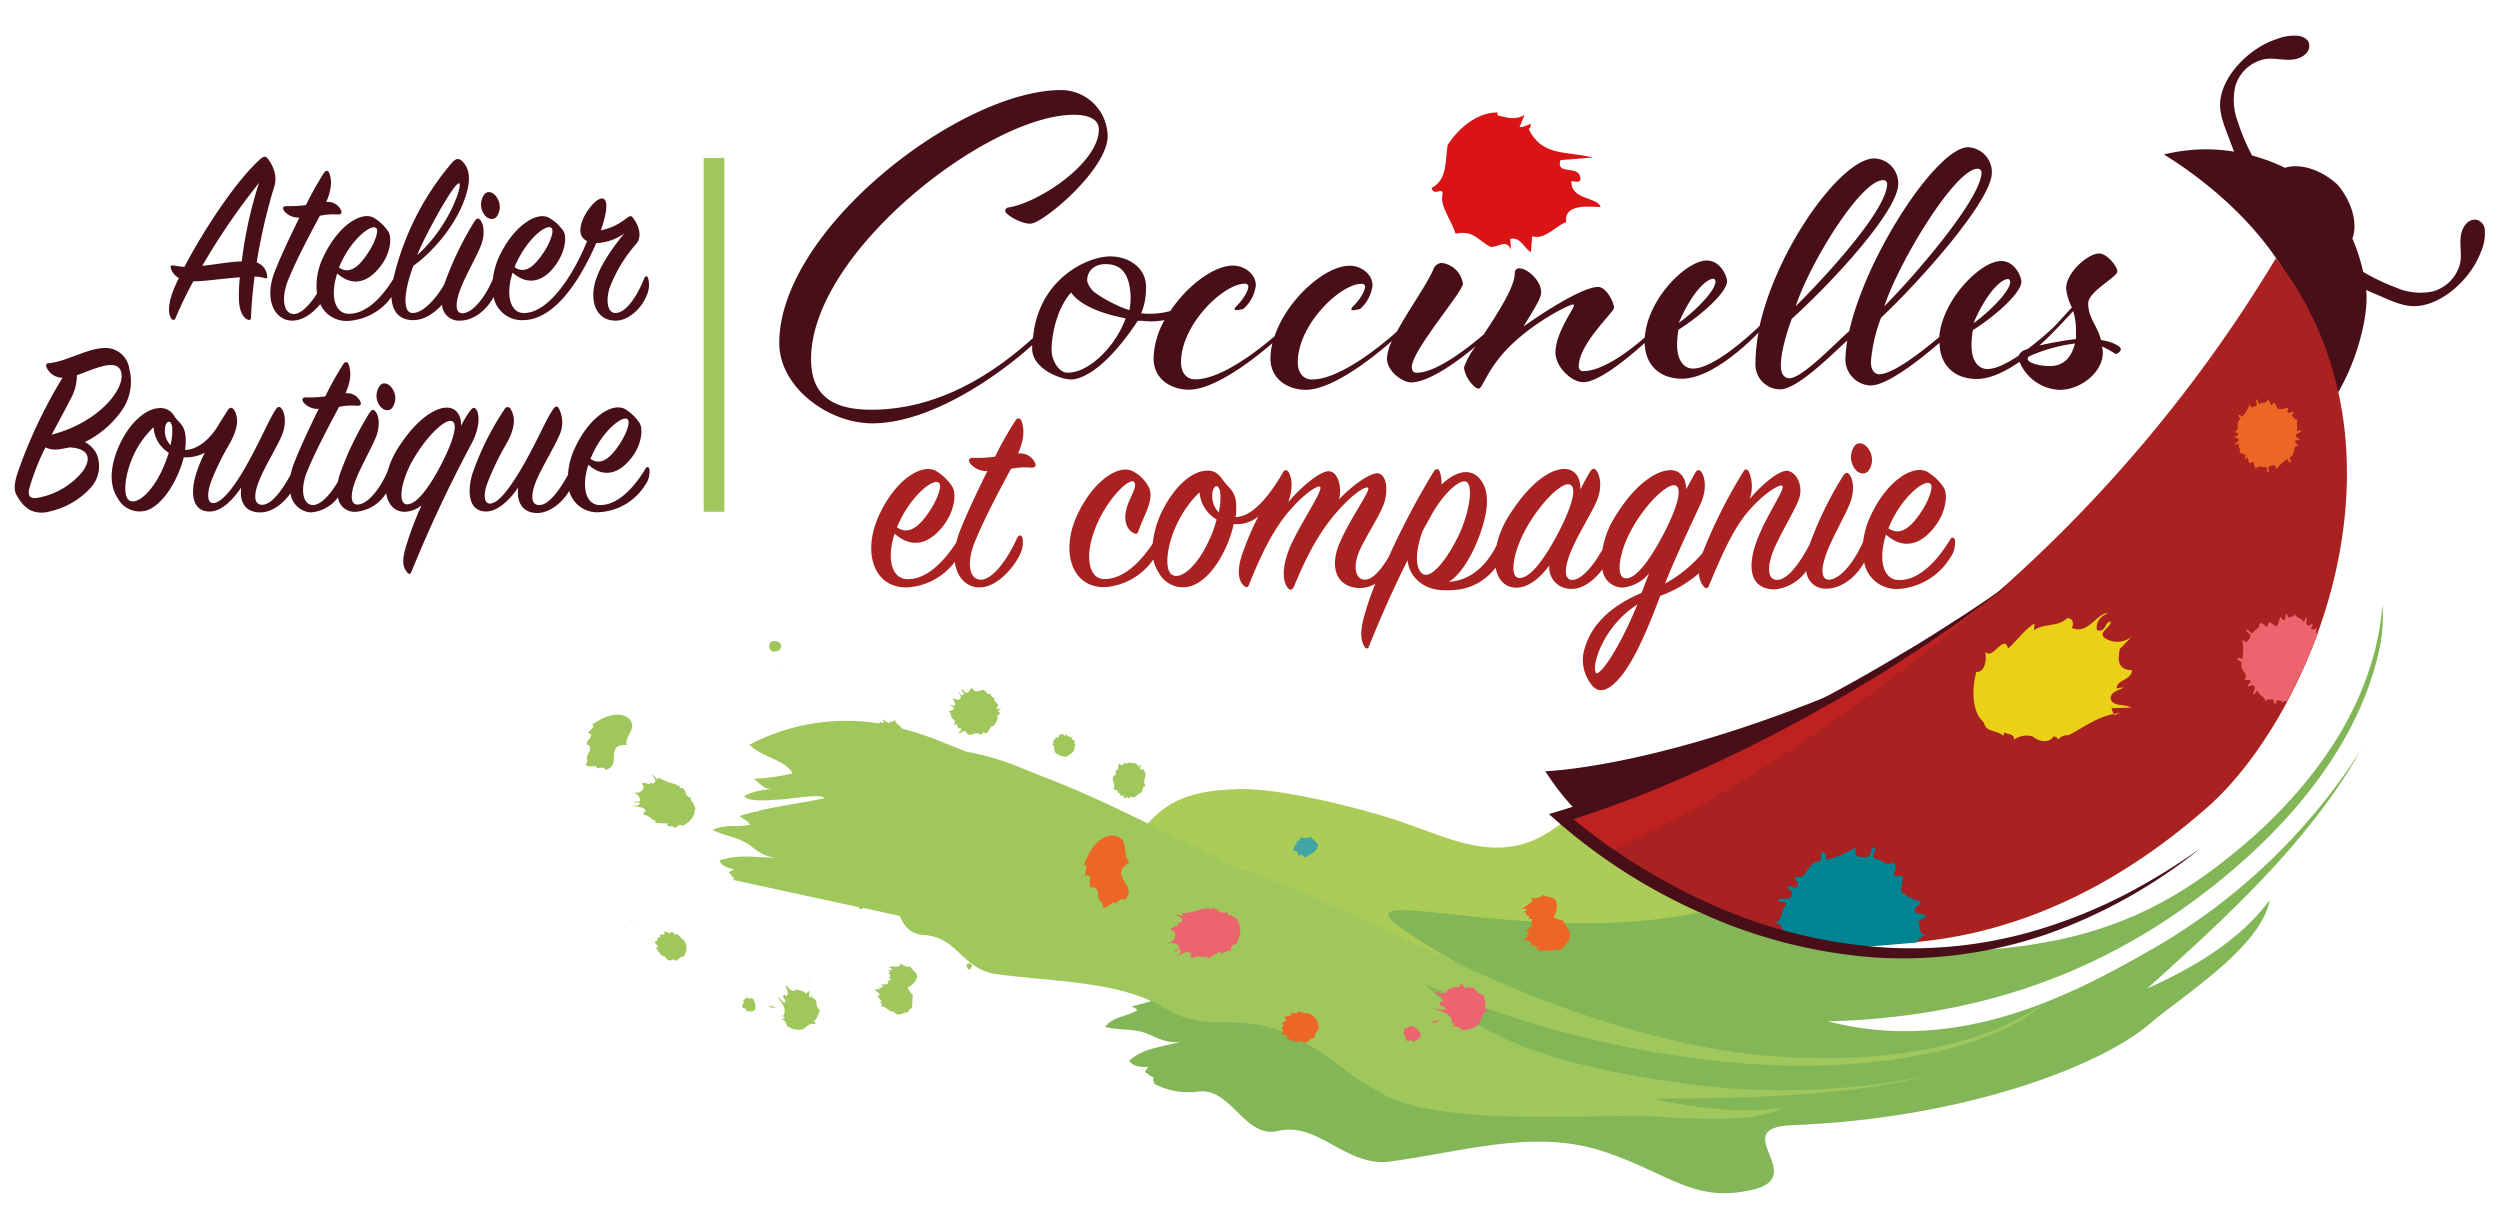 <svg xmlns="http://www.w3.org/2000/svg" width="138.31mm" height="67.49mm" viewBox="0 0 392.07 191.31"><defs><style>.cls-1{isolation:isolate;}.cls-2{fill:#82b657;}.cls-3{fill:#abcc57;}.cls-4{fill:#9fc75c;}.cls-5{fill:#ec646e;}.cls-6{fill:#ec6726;}.cls-7{fill:#3fa5a5;}.cls-13,.cls-8{fill:#490f19;}.cls-9{fill:#be2220;}.cls-10{fill:#a92120;}.cls-11{fill:#008492;}.cls-12{fill:#ead016;}.cls-13{mix-blend-mode:darken;}.cls-14{fill:#da1315;}</style></defs><g class="cls-1"><g id="Calque_3" data-name="Calque 3"><path class="cls-2" d="M178.37,158.39c-1.56,1.08-3.76.94-5.06,2.66,2.2.58,4.47.18,6.6,1.06,1.73.72,3.22,1.6,5.24,1.23-2.55.86-5.62.85-8.06,3,.72,1,1.86,1,3,1a2.92,2.92,0,0,0-.54.82c.46.12.89.74,1.39.79-.06.2-.11.4-.16.6l.08-.21.18.64a11.53,11.53,0,0,0,7,1.19c5.08-.52,7.13,7.34,12.34,6.21,3.22-.79,5.86.64,8.58,2.14s5.51,3,8.68,2.68c11.75-1.53,23-5.25,33.9-1.6,10.33,3.44,14.07,8.1,23.24,6s-4.23-9.73,6.38-10.15c27.6-1.09,48.76-9.6,56-15.92,5.27-4.48,17.45-12,18.8-19.4-4.78,6.49-12.19,10.73-19.23,13.9,12.54-11.24,25.54-23.18,33.57-37.48a94.68,94.68,0,0,1-32.51,31.14c-12.95,7.44-30.74,16.75-51.13,11.48,22.48-.56,40.46-7,55.34-17.44S369.29,118.39,373,102.5a25.1,25.1,0,0,0,.64-7.71c-1.3,16.83-12.71,31.36-27,41.86s-29.54,13.95-57.69,12.19c-16.38-1-40.79-14-40.79-14-18.1-1.1-52.18,18.42-70.7,23A3,3,0,0,1,178.37,158.39Z"/><path class="cls-3" d="M228.53,151c-35-20.22,23.7,5.62,53.87-14.28-7.2,4.74-13.1-9.21-17-13-19-6.74-17.51,13.32-36.16,8.42-4.16-1.14-7.4-2.72-12.62-4.26-7.65-2.26-17.17-4.31-22.56-4.13-11.31.36-14.68,3.92-20.73,16.9,5.76,4,12.71,3.74,18.11,8.53-2.43,1.76-5.3,3.75-8.13,4.31,2.48,1.09,5.1,3.56,7.6,2.86Z"/><path class="cls-4" d="M315.65,160.73a20.11,20.11,0,0,0,4.8-3.28c-10.43,7.2-26.14,9.25-41.47,8.26s-32.61-6.53-47.08-13.13c-13.48-6-25.34-12.45-38.36-16.64-3.17-1.73-6.42-3.28-9.6-4.86-6.54-3.24-12.95-6.42-19.9-9.1l-5.3-2.12A41.93,41.93,0,0,0,152.2,118l-.58-.09-5.26-2.1c-1.52-.55-3.15-1.08-4.84-1.54-.35-.43-.82-.63-1.12-1.15v-.24l-.59.39c-.28-.36-.15.18-.48.1l-.9-.54c-.05.18.14.25.22.35-.2.42-.48.06-.71-.05a.4.4,0,0,1,0,.34,32.57,32.57,0,0,0-20.38,3.31c1.66,1.88,5.6,2.36,6.75,4.5a31,31,0,0,1-6.14.85c1,.59,1.46,1.68,3.11,1.63a10.78,10.78,0,0,0-4.59,1.07c.72,1.08,4.31.59,6,.52,1,0,6.4-1,6.54-.16-3.2.71-6.64,1.12-10.13,1.92l-.09,0a.16.16,0,0,1,0,.07l-.45.11c-.08,0-.14,0-.12,0l0,0c-.82.2-1.64.41-2.46.67.53.49,1.34.74,1.67,1.37-1.93.45-3.91-.15-5.89.82,1.77.92,4.06,1.14,5.64,2.27,1.28.92,2.26,1.9,4.3,2.08-2.75.06-5.59-.64-8.85.42.22.89,1.28,1.15,2.28,1.42a4.14,4.14,0,0,0-.87.48c.37.19.49.75.93.89l-.43.42.18-.14,19.79,4.29a.26.26,0,0,0,0,.26l.56,0a.48.48,0,0,0,0-.17l5.78,1.26c.73,1.42,1.48,2.82,3.71,3,2.76.13,4.24,1.48,5.76,2.9s3.07,2.86,5.63,3.23c9.54,1.26,19.55,1.12,26.47,5.34,6.61,4,10.94.79,18.11,3.57s9,6.14,16.44,10.07c8.59,4.64,30.81,3.23,39.12,3.26,6,.08,18.21,1.58,23.32-1.28-6.81,1-14.06,0-20.47-1.42,14.59-.08,29.87-.29,43.25-3.6a115,115,0,0,1-38.95,1.12c-12.69-1.85-29.61-4.78-39.94-15.48a159.4,159.4,0,0,0,48.91,12.36C288,167.94,304.19,166.53,315.65,160.73Z"/><path class="cls-4" d="M114.75,138.11l-.6.48A3.32,3.32,0,0,0,114.75,138.11Z"/><path class="cls-4" d="M108.55,125.89c0-.25-.39-.5-.1-.74a1.24,1.24,0,0,1-.92-.71c0-.48-.43-1-.82-.84-.15-.11-.1-.25-.1-.34A.69.69,0,0,1,106,123a10.12,10.12,0,0,1-2.74-1.08l-.17.33-.83-.83c.09.44.73.83.45,1.26s-.69,0-1-.11l.34.25c-.33.39-.93-.3-1.41.08.6.68.11,1.07-.42,1.4H99.06a1.3,1.3,0,0,1,1.28.94c.24.77-.68.28-.92.57.25.24.72-.29.93.25a.85.85,0,0,1-1.06.23h-.11c.54.44,1.79,0,2.1.94-.24,0-.48.38-.24.58.82.06,1.12.79,1.89.94l-.33.24a11.54,11.54,0,0,0,2.16.14c-.52.81,1.19.14,1.06.86.38-.53,1-.8,1.24-.45.81-.45,1.87-1.3,1.87-2.36.34-.58-.14-.68-.24-1.42Z"/><path class="cls-4" d="M103,121.66a3.92,3.92,0,0,0,.32.25l0,0Z"/><path class="cls-4" d="M137.7,157.1l.09.1h.1C137.8,157.18,137.72,157.15,137.7,157.1Z"/><path class="cls-4" d="M142.79,151.53c-.48.24-1-.08-1.42-.35l-.23-.22c.39.9-.94.5-1.46.66l-.32,0c.17.2.54.18.53.52l-.79-.06c.14.06.33.07.46.28l-.24.32c.18,0,.22.16.31.27s-.15.22-.25.32l.36.26c-.29.28-.62.3-.49.79l-1.12.11.32.27a.49.49,0,0,1-.57.19l-.09-.09.22.35-.79,0c.08.39,1.13.62.51,1.1l-.23,0c.32.13.5.48.75.74-.11.11-.2.22-.36.22.22.06.52.11.34.51l-.14.09c1-.07,1.15.91,2.08.84.69,1,1.66,0,2.3.07,0-.38.39-.5.58-.77l.09-2c-.36-.21-.52-.62-.83-1.08a2.68,2.68,0,0,0,1.41-1.3C144.18,152.5,143,152.32,142.79,151.53Z"/><path class="cls-4" d="M98.7,112.74c-1.19-1.06-2.87-.67-4.12-.13l-1.73,1c.36.17.2.59-.07.71l-.61.6c1.46.41-.5,1.13-.14,2l.19-.19c1,1-.59,1.49-.08,2.56l-.26.65c.45.47,1.09.1,1.65.23l.09.28c-.18.18,1.1-.43,1.31.28,2.78-.62-.28-4,3.31-3.9C98.06,115.18,100,114.33,98.7,112.74Z"/><path class="cls-4" d="M106.47,146.71l-.38-.34c-.22.77-.61-.84-1,0-.37-.06-.61-.36-1-.26a.38.38,0,0,1,.14.34c-.22.24-.56.09-.79.13l.1.35-.55.23c.13,0,.13.2.14.35l-.36.09c-.23.58.79.54.15,1.07-.32.14.56.15.1.49.51,0,.43.58.8.68l-.09.1c.78-.34.62,1.21,1.85.5.57.68,1-.57,1.48-.32a2,2,0,0,0,.4-2.32C107,147,107.13,147.54,106.47,146.71Z"/><polygon class="cls-4" points="99.07 144.42 99.4 144.42 98.6 144.32 99.07 144.42"/><path class="cls-4" d="M121.51,102.17c.64,0,1.3-.57.86-1.27a1.26,1.26,0,0,0-1.33-.3C120.44,100.86,120.47,102.32,121.51,102.17Z"/><path class="cls-4" d="M148.69,111.59c.66.1.29,1,.85,1.24.31.27.31.41.11.69l-.14.13c.11,0,.39.06.47-.1.27.21.06.78.63.63.37.36-.21.51-.27.8.56.09.54-.54,1.14-.26.51,1.21,1.52-.17,2.06.41.09,0,.65.1.67-.34.19,0,.23.21.32.27.58-.2.76-1.25,1.19-1.17.33-.17.3-.51.59-.68a.52.52,0,0,1,.26-.56c-.72-.5.84-.67,0-1-.13-.34.36-.45.45-.54-.23-.07-.53.2-.8-.07.93-.7-.63-.83-.25-1.76-.2.23-.52,0-.55-.28v-.24c-.54.43-.83-.51-1.21-.54-.28-.21-1.17.74-1.69-.28-.42-.27-.58,1.27-1.31.49l-.31-.37c-.3.42.59.57.1.93-.48.16-.36-.36-.69-.49.05.15.85,1.14-.15,1.25l-.78-.3a3.89,3.89,0,0,1,.43,1c-.21.61-.8-.25-.71.19.22.17.6.24.44.62Z"/><path class="cls-4" d="M149.5,113.65h0S149.44,113.63,149.5,113.65Z"/><path class="cls-4" d="M151.49,151.38c.39.38,0,.63.66.64.06-.23.34-.35.27-.65C152.21,150.87,151.64,151.15,151.49,151.38Z"/><path class="cls-4" d="M165.3,117.06a2.84,2.84,0,0,0,.18.94,2.51,2.51,0,0,0,1.82.66c.78-.6,1.29-.7,1.21-1.62.44-.25-.47-.63.19-.81-.24-.16-.8-.27-.61-.63a1.7,1.7,0,0,1-.77-.24v-.19c-.14,0-.25.31-.48.15-.19-.6-.52.19-.87-.09.13.11.07.26.07.4s-.36,0-.55,0l.11.11-.49.54.21.26-.33.12Z"/><path class="cls-4" d="M168.2,115.45a.36.36,0,0,0-.11.15A.11.11,0,0,0,168.2,115.45Z"/><path class="cls-4" d="M165.48,115.67h0l-.11-.11Z"/><path class="cls-4" d="M174.56,123.69c.13.21.88.09.75.65.19-.07.32.14.4.29v.24c.1-.23.32-.06.47-.1.18.12,0,.3.06.5.15-.18.33-.12.48-.29l.41.23c0-.14.19-.17.25-.31.66.5.95-.44,1.47-.53s.07-1.07.86-1.09c-.78-1,.47-1.46-.39-2.61-.09,0-.22-.07-.33.06-.32-.13-.19-.6,0-.78-.23,0-.34.16-.49.29-.21-.94-1.18-.36-1.53-.74,0,.45-.51,0-.67.28l-.21-.26.1.49c-.22-.12-.47.15-.67-.31-.26.51,0,1.31-.73,1.09.27.17.16.46.2.71C173.79,121.91,175.26,123.08,174.56,123.69Z"/><path class="cls-4" d="M117.42,156.63l-.23-.26-.65.55c.36.45-.47.7,0,1.16.23.06.64.13.54.51.51-.07,1.15.31,1.43-.51C118.46,157.44,118.29,156.18,117.42,156.63Z"/><polygon class="cls-4" points="120.93 157.85 120.7 157.7 120.69 157.94 121.79 158.1 120.93 157.72 120.93 157.85"/><path class="cls-4" d="M127.79,160c.42-.26.53-1.07.83-1.59-.68-.48-.48-.9-.65-1.55-.18-.25-.77-.24-.53-.75l-.33.36c-.41-.27-.12-.74-.2-1.08l-.56.45c-.27-.55-1.14-.47-1.5-.68-.53.66-1.2-.25-1.56-.66-.24.43.71,1.2,0,1.75-.08-.1-.13-.29-.31-.26-.56.51.67.91,0,1.27l-1.08-1c.62,1.1,1.53,1.68,1,3-.09-.05-.14,0-.23.08.18.11.32.12.45.27l-.56.22c.46.11.63.46.85.86l-.08.1a2.9,2.9,0,0,0,2.58.62c.56-.36,1.13-1.08,1.9-.79C128.1,160.2,127.37,160.25,127.79,160Z"/><polygon class="cls-4" points="126.87 153.71 126.86 154.11 126.95 153.72 126.87 153.71"/><path class="cls-4" d="M122.11,104.92l-.64.29A3.76,3.76,0,0,0,122.11,104.92Z"/><path class="cls-5" d="M184.73,148.22c.73.59-.47.7-.52,1.12.39.08.51-.72,1-.34a1,1,0,0,1-.87.9l-.1.06c.79.08,1.7-1.16,2.61-.42-.23.15-.22.67.14.7.82-.47,1.58,0,2.42-.29l-.17.44a13.27,13.27,0,0,0,2.16-1.24c0,1.11,1.24-.62,1.56.16,0-.75.42-1.37.91-1.22.5-1,1-2.43.3-3.44,0-.77-.57-.57-1.13-1.22l0,.24c-.21-.21-.69-.23-.56-.64a1.42,1.42,0,0,1-1.33-.11c-.31-.46-1-.66-1.33-.29-.21,0-.25-.17-.31-.26a.8.8,0,0,1-.73.12c-1.16.26-2.28.87-3.79.65l.46,0,.06.49-1.33-.26c.37.35,1.23.33,1.23.92s-.69.38-1,.54l.48,0c-.07.58-1.08.3-1.3,1,1,.27.78.95.48,1.6l-1.13.73A1.52,1.52,0,0,1,184.73,148.22Z"/><path class="cls-6" d="M240.09,148.1l-.23.13a2.88,2.88,0,0,1,1.19.24c-.05.21-.05.4-.31.49l-.16-.05c.21.14.79-.43.91.27l-.08.17c.93-.71,1.69.14,2.53-.51,1.28.5,1.58-1.07,2.26-1.38-.27-.35.05-.74.07-1.12l-1.17-2a4,4,0,0,1-1.49-.52,3,3,0,0,0,.53-2.13c-.24-1.34-1.46-.78-2.2-1.39-.3.54-1,.57-1.59.57l-.35-.07c.94.62-.59,1.08-1,1.56l-.33.18c.3.09.64-.17.84.17l-.79.44a.79.79,0,0,1,.61,0l0,.46c.16-.15.32,0,.47.06s0,.31,0,.46l.51,0c-.1.44-.4.67,0,1.07l-1,.8.47.07a.58.58,0,0,1-.42.54l-.15,0,.43.2-.73.54C239.22,147.69,240.38,147.25,240.09,148.1Z"/><path class="cls-6" d="M174.69,141.46l.27.22c-.06.29.79-1.11,1.44-.56,2.28-2.35-2.82-3.69.71-5.84-1.23-1.47.09-3.51-2.17-4.21-1.81-.28-3.18,1.17-4,2.47l-1,2.08c.45-.05.56.44.38.73l-.21,1c1.66-.53.24,1.4,1.12,2l.06-.29c1.59.34.38,1.8,1.56,2.5l.15.79C173.7,142.46,174.07,141.7,174.69,141.46Z"/><path class="cls-6" d="M201.79,162.83c-.22.34.64-.21.41.41.49-.32.78.28,1.2.15l0,.15c.55-.82,1.37.77,2.11-.69,1,.29.57-1.16,1.21-1.25a2.29,2.29,0,0,0-1.09-2.48c-.95-.44-.47,0-1.63-.4l-.58-.09c.27.88-1.12-.41-.95.61-.39.18-.81,0-1.14.4a.43.43,0,0,1,.35.24c-.07.37-.48.44-.68.62l.32.27-.39.58c.16,0,.26.1.36.24l-.29.31C201.12,162.6,202.07,161.92,201.79,162.83Z"/><polygon class="cls-5" points="195.72 161 194.89 161.41 195.4 161.2 195.72 161"/><path class="cls-7" d="M203.47,133.78l.28.43c.37-.48.64.2,1,.24.83-.57,2.18-1.11,1.88-2.13l-1.16-1.16c-.29.49-1.11.14-1.67.21.38.46-.69.66-.59.69l.24.1a2.58,2.58,0,0,0-.7,1.44A.38.38,0,0,1,203.47,133.78Z"/><polygon class="cls-5" points="203.15 133.09 203.21 133.18 203.68 132.91 203.62 132.81 203.15 133.09"/><path class="cls-5" d="M221.69,163.41c.44-.39,1.3-.44,1.05-1.4-.44-.58-1.4-1.7-2-.71l-.39-.11-.27.94c.63.21,0,1,.72,1.13C221.1,163.17,221.54,163,221.69,163.41Z"/><path class="cls-5" d="M223.55,160.44l.78-.15Z"/><polygon class="cls-5" points="225.93 159.95 224.85 160.12 224.94 160.26 224.63 160.25 224.77 160.49 225.93 159.95"/><path class="cls-5" d="M227.76,160.28c-.12,0-.11.12-.17.22a2,2,0,0,1,.6,0l-.39.55a1.65,1.65,0,0,1,1.36.3l0,.14a3.33,3.33,0,0,0,2.88-1c.31-.7.4-1.76,1.32-2,0-.51-.69,0-.45-.52s-.17-1.37-.22-2c-.95,0-1-.56-1.6-1.07-.33-.13-.89.25-1-.39L230,155c-.56,0-.58-.63-.88-.9l-.25.78c-.6-.36-1.39.28-1.87.31-.09.95-1.31.51-1.91.34,0,.57,1.44.71,1.16,1.65-.15,0-.32-.2-.47,0-.22.84,1.22.45.77,1.23l-1.65-.26C226.18,158.75,227.42,158.74,227.76,160.28Z"/><path class="cls-5" d="M226.42,159.84l.6,0Z"/><polygon class="cls-5" points="228.11 152.48 228.02 152.53 228.26 152.91 228.11 152.48"/><path class="cls-8" d="M371.08,45.47c.44.2.88.41,1.36.6,1.84.76,4,1.9,6,1.94,4.33.09,9-4.19,10.58-8.37a7.32,7.32,0,0,0,.67-3.51,1.72,1.72,0,0,0-1.14-1.62c-1.24-.35-2.31.8-2.59,2.29s.15,3-.14,4.48a6.1,6.1,0,0,1-4.36,4.44,9.51,9.51,0,0,1-5.68-.62,31.3,31.3,0,0,1-5.17-2.47,28.76,28.76,0,0,0-1.69-5.23c.86-2.32,0-5.64-2.29-8.41h0l0,0,0,0h0c-2.65-2.45-5.93-3.42-8.3-2.68a28.55,28.55,0,0,0-5.14-1.92,31.38,31.38,0,0,1-2.23-5.28,9.56,9.56,0,0,1-.37-5.7,6.09,6.09,0,0,1,4.65-4.15c1.51-.22,3,.27,4.47.06s2.7-1.23,2.41-2.48c-.13-.58-.62-1-1.56-1.21a7.34,7.34,0,0,0-3.55.51c-4.24,1.36-8.73,5.85-8.84,10.18-.05,2,1,4.2,1.66,6.07.18.49.36.94.54,1.39a27.1,27.1,0,0,0-11,.45c6.27,3.85,14.25,10.38,19,18.5,3.53,7.89,4.57,12.66,8.13,19.1C369.84,56.32,371.5,49.12,371.08,45.47Z"/><path class="cls-8" d="M304.35,101.13c-38.21,19.12-62,19.82-62,19.82,8.44,13.37,32.84,32.59,79.31,8.69,18.09-9.3,46.55-37.77,34.2-70.35A159.33,159.33,0,0,1,304.35,101.13Z"/><path class="cls-9" d="M312.41,93.64c-36.84,25.44-68.19,33.75-68.19,33.75,10.92,12.57,45.54,30.69,90.25-.92,17.39-12.3,42.59-46,24.56-77.82C359,48.65,343.59,72.11,312.41,93.64Z"/><path class="cls-10" d="M312.41,93.64c-33.87,29.28-59.75,39.74-59.75,39.74,12.22,11.32,52.61,29.38,93.63-6.88,16-14.11,33.89-55.82,10.63-86A222.75,222.75,0,0,1,312.41,93.64Z"/><path class="cls-11" d="M302,146.7c-1.19-.27-.84-1.46-1.17-2.28.3-.07.71-.47,1.1-.4.19-.91-.78-.49-1.35-.83-1.08-.79,1-1.41.64-1.77a8.38,8.38,0,0,1-3.08-1.58,17.39,17.39,0,0,1,.32-2.22c-.33-.51-1-.07-1.47-.26,0-.68.74-1.5-.08-2.1-1.17.68-1.7-.46-2.74-.56s.47-2-.29-1.84-.21,1.18-.91,1.48a3.46,3.46,0,0,1-1.95-.2l0-1.27a13.66,13.66,0,0,1-4.6,1.95c-.09-.42,0-1.11-.63-1.22-.4.45-.08,1-.37,1.5-2.11,0-1.94,2.87-3.58,2.37-.8.23.23.76.12,1.24-.28,1.11-1-.07-1.65.3,0,.41.55.57.69.91.21,1.53-1.57.71-2.16,1.22.18.6,1.26.05,1.3.76-1,.85-.43,2.33-1.81,2.85,1.14,0,1.08,1,1.55,1.64-.25.12-.55.55-.91.58,0,.64.52.42,1,.38-.05.14-.13.32-.19.47,8.85,1.37,13.61.54,20.84,0A1.76,1.76,0,0,1,302,146.7Z"/><path class="cls-12" d="M330.45,100.26c-1.94-.94.69-1.82.56-2.8-.92,0-.76,1.9-2.17,1.32a2.26,2.26,0,0,1,1.48-2.46l.19-.21c-1.81.25-3.19,3.51-5.62,2.33.45-.46.14-1.61-.68-1.5-1.6,1.48-3.56.72-5.25,1.92l.14-1.08c-1.53.84-2.74,2.68-4.19,3.92-.6-2.48-2.44,2-3.57.48.31,1.68-.21,3.28-1.41,3.2-.6,2.39-.88,6,1.16,7.89.5,1.7,1.57,1,3.17,2.13l0-.55c.57.36,1.67.16,1.59,1.15a3.34,3.34,0,0,1,3-.48c.93.88,2.69,1,3.14,0,.46-.09.64.25.82.43a1.81,1.81,0,0,1,1.57-.65c2.47-1.19,4.66-3.16,8.14-3.47l-1,.31-.39-1.07,3.12-.1c-1-.61-2.94-.09-3.26-1.43.08-1.18,1.36-1.22,2.08-1.77l-1.1.2c-.13-1.34,2.27-1.24,2.41-2.86-2.38-.09-2.26-1.73-1.92-3.35l2.14-2.22A3.48,3.48,0,0,1,330.45,100.26Z"/><path class="cls-6" d="M359.43,65.19c.09-.1.14-.36.3-.44-.17-.39-.42,0-.71,0-.61,0,0-.79-.23-.83a3.65,3.65,0,0,1-1.54.23,8.47,8.47,0,0,1-.46-.91c-.26-.11-.39.23-.61.29-.18-.25-.12-.76-.58-.76-.25.56-.74.28-1.15.51s-.35-.86-.59-.61.23.5.05.8-.54.34-.77.44l-.34-.47a6.29,6.29,0,0,1-1.19,1.95c-.14-.14-.28-.43-.55-.29,0,.27.22.37.25.65-.77.57,0,1.58-.7,1.84-.24.29.28.22.37.42.18.49-.4.24-.54.55.1.16.35.07.5.16.47.51-.4.67-.48,1,.22.18.47-.31.67-.06-.14.58.45,1,.08,1.54.41-.32.66.1,1,.2-.06.12-.06.35-.18.46.17.23.3,0,.47-.13a6.27,6.27,0,0,1,.19.82c.25.19.47-.14.72-.13.14.34,0,.87.45,1,.4-.53.86-.06,1.35-.19s.18,1.05.49.85-.13-.61.13-.88a1.6,1.6,0,0,1,.92-.23l.26.62A6.24,6.24,0,0,1,358.71,72c.12.19.2.55.52.49.1-.29-.15-.48-.12-.8,1-.36.32-1.72,1.17-1.76.32-.25-.26-.33-.3-.58-.09-.59.47-.14.69-.43-.06-.21-.36-.18-.49-.33-.39-.71.57-.61.74-1-.2-.26-.58.19-.74-.15.29-.58-.25-1.21.27-1.7C359.94,66,359.76,65.41,359.43,65.19Z"/><path class="cls-5" d="M363.32,98.74c0-.46-.4.05-.64,0-.54-.26.12-.54,0-.92-.21-.06-.34.24-.53.29-.79,0-.22-.92-.44-1.29-.32,0-.12.67-.49.63-.35-.62-1.16-.46-1.31-1.25-.07.62-.61.48-1,.68,0-.15-.24-.35-.22-.55-.41-.06-.19.42-.32.72-.31.59-.67-.46-.81-.26a4.42,4.42,0,0,1-.5,1.47,10.38,10.38,0,0,1-1.06-.67c-.36,0-.27.51-.48.72-.38-.17-.66-.78-1.18-.49.1.8-.65.79-.94,1.32s-1-.74-1.09-.31.6.41.61.86-.37.73-.56,1l-.71-.3a7.84,7.84,0,0,1,0,2.94c-.25-.06-.6-.3-.81,0,.15.32.51.28.74.57-.48,1.13,1.13,1.75.48,2.51-.06.48.47.06.71.24.55.43-.27.52-.22.95.22.13.45-.15.67-.14.89.28,0,1,.17,1.46.38.06.32-.66.72-.5.24.74,1.19.81,1.16,1.68.24-.63.81-.32,1.26-.42,0,.17.18.43.11.63.4.17.35-.25.49-.53l.65.14c.09.17.16.32.25.26a1.39,1.39,0,0,1,.11-.21,5.06,5.06,0,0,0,.55,0,105.78,105.78,0,0,0,4.76-10.46A.64.64,0,0,1,363.32,98.74Z"/><path class="cls-13" d="M315.55,91.36c-5.3,4-10.72,8-16.34,11.58-1.4.9-2.79,1.84-4.21,2.71l-4.3,2.57c-1.43.88-2.89,1.68-4.35,2.5s-2.9,1.67-4.39,2.43c-5.88,3.19-11.89,6.15-18,8.79A180.16,180.16,0,0,1,245.09,129l.37-1.63a87.1,87.1,0,0,0,10.88,8,96,96,0,0,0,11.91,6.39,78.5,78.5,0,0,0,26,6.73,68.74,68.74,0,0,0,26.71-3.1,79.78,79.78,0,0,0,12.54-5.22A99.17,99.17,0,0,0,345.14,133a82.07,82.07,0,0,1-23.81,13.39,69.73,69.73,0,0,1-27.16,3.78,80,80,0,0,1-26.69-6.68,89.51,89.51,0,0,1-23.28-14.69l-1.29-1.14,1.66-.49a180.23,180.23,0,0,0,18.67-6.85c6.1-2.62,12.17-5.35,18.08-8.4s11.75-6.26,17.44-9.71c2.89-1.67,5.67-3.5,8.49-5.29S312.77,93.21,315.55,91.36Z"/><path class="cls-8" d="M40.26,41.16a89.22,89.22,0,0,1,2.67-11.64,4.19,4.19,0,0,0,0-2.92A5.79,5.79,0,0,0,42.09,25c-.37-.56-.74-.56-1.32,0-3.89,3.48-9,11.4-11.84,16.84-.59,0-1.14-.12-1.65-.2s-.62.08-.44.6a2.73,2.73,0,0,0,1.21,1.36,22.58,22.58,0,0,0-1,2.28c-.77,2.24-.62,3.44-.18,4.08a.35.35,0,0,0,.66-.08c.73-1.76,1.68-3.72,2.78-5.76,1.73,0,4.69-.44,7.3-.64-.11,1.2-.15,2.24-.15,3,0,2.28.62,3.28,1.36,3.64.33.16.55,0,.55-.36.07-2.12.29-4.32.55-6.4a7.88,7.88,0,0,1,1.57.24c.33.12.48,0,.4-.36A2.43,2.43,0,0,0,40.26,41.16ZM37.91,41c-1.72,0-4,.48-6.19.68a107.53,107.53,0,0,1,8.9-13A66.3,66.3,0,0,0,37.91,41Z"/><path class="cls-8" d="M77.87,34a2.6,2.6,0,0,0,.25-2.68c-.47-1.08-1.54-1.56-2.12-.88a2.67,2.67,0,0,0-.19,3C76.36,34.44,77.39,34.56,77.87,34Z"/><path class="cls-8" d="M101.62,43.56c-.15-.36-.41-.28-.55,0-1.17,3-3,5.6-4.58,5.52-1.1,0-1.54-1.64-.92-3.84a22.58,22.58,0,0,1,4.21-7c1.1-1.32.19-3.24-.55-4.12-.25-.4-.58-.2-1,.12a9.36,9.36,0,0,1-4,1.88c.92-2.6,1.29-5,.15-5-1.54.08-5.13,5.4-2.31,6.68C90,43,86,49.28,82,49.08c-1.87-.08-2.78-2.68-1.61-6.32,2.57,2.24,5,1.24,6.74-1.2,1.47-2,1.84-4.4,1.21-5.36a6.81,6.81,0,0,0-2.16-2c-1.83-1.16-5.57,1.08-7.88,6a11.68,11.68,0,0,0-1,3.53c-1.11,2.73-3.09,5.31-4.72,5.39-1.18.08-1.25-1.48-.37-3.8.77-2,2.31-4.72,3.08-6.48.88-2,.58-3.72,0-4.36-.29-.36-.55-.24-.88.24a51.67,51.67,0,0,0-4.69,9.72s0,.06,0,.08c-1.47,2.57-3.59,4.7-5.11,4.56s-1.25-3.48.22-7.4c3.26-2.32,7.37-7.12,8.5-12,.44-1.88.22-3.36-.84-4.4-.51-.52-1-.44-1.58.2a43.14,43.14,0,0,0-9.23,18.28c-1.59,2.59-4.2,5.6-7.15,5.44-1.94-.12-2.82-2.64-1.65-6.32,2.57,2.28,5,1.24,6.82-1.16,1.54-2,1.83-4.48,1.17-5.44a7.15,7.15,0,0,0-2.16-2.08c-1.83-1.16-5.57.92-8,6.08a10.37,10.37,0,0,0-1,5.75c-1.18,1.87-2.56,3.27-3.72,3.21-1.54-.08-1.95-2.56-.74-5.48,1.39-3.36,3.48-7.24,4.91-9.92A10.06,10.06,0,0,1,53,33.64c.55,0,.7-.28.44-.76a2.25,2.25,0,0,0-2.27-1.2c.88-2.08.88-3.4.48-4.52-.19-.48-.55-.52-.88,0a51.5,51.5,0,0,0-2.79,5,19.11,19.11,0,0,1-3,.16c-.55,0-.77.24-.4.8a2.9,2.9,0,0,0,2.38,1c-1.58,3.16-3.12,6.52-3.89,8.52-1.76,4.6.19,7.56,2.61,7.64,1.83.08,3.47-1.28,4.55-2.59a4.48,4.48,0,0,0,4.39,2.63,9,9,0,0,0,6.77-3.74c.12,2.43,1.35,3.56,3.27,3.62s3.5-1.18,4.66-2.41a2.65,2.65,0,0,0,2.86,2.49c1.93,0,4.07-1.49,5.23-3.72a4.51,4.51,0,0,0,4.74,3.64c4.36-.08,8.32-5.12,11.36-12.08a8,8,0,0,0,4.4-1.52c-1.58,1.92-3.78,4.88-4.55,7.56-.91,3.24.19,6,3,6.12,2,.12,4.22-1.72,5.13-4.12A3.93,3.93,0,0,0,101.62,43.56ZM81,41.2c1.69-3.68,4.69-6.2,5.5-5.44.48.44-.29,2.52-1.47,4.16s-2.52,3.16-4.32,2C80.8,41.68,80.87,41.4,81,41.2ZM66.32,38c2.53-5.12,5.24-9.56,5.72-9.24S70.46,35.52,65.44,40C65.7,39.32,66,38.68,66.32,38ZM53.45,41.28c1.73-3.8,4.77-6.2,5.54-5.52.51.44-.3,2.52-1.47,4.2-1.06,1.52-2.56,3.24-4.36,2C53.23,41.76,53.34,41.52,53.45,41.28Z"/><path class="cls-8" d="M19,64.52a7.92,7.92,0,0,0,1.28-6.68A3.78,3.78,0,0,0,16,54.6c-2.46.16-5.76,2.12-8.32,2.36-.44,0-.55.24-.37.68a2.75,2.75,0,0,0,2.49,1.6,77.38,77.38,0,0,0-7,14.8c-.84,2.56-.47,3.2.08,4.08A5.23,5.23,0,0,0,4.73,80a4.33,4.33,0,0,0,3.08.2,12.29,12.29,0,0,0,6.42-3.72A5,5,0,0,0,15.07,71a4.55,4.55,0,0,0-1.76-1.68A15.3,15.3,0,0,0,19,64.52ZM12.91,74a11.81,11.81,0,0,1-7.08,4.08c-1.17.16-1.57-.32-1.17-1.72a39.12,39.12,0,0,1,2.46-6.2,3.79,3.79,0,0,0,2.27.28c.51-.08,1-.16,1.54-.28C14.26,70.36,14.26,72.16,12.91,74Zm-4.8-5.84c1.06-2,2.12-3.92,2.86-5.4a7.68,7.68,0,0,0,1.09-3.92c2.53-.88,6.16-2.72,6.9-.64C19.87,60.92,15.36,66.32,8.11,68.16Z"/><path class="cls-8" d="M61.48,64a2.6,2.6,0,0,0,.26-2.68c-.48-1.08-1.54-1.56-2.13-.88a2.65,2.65,0,0,0-.18,3C60,64.44,61,64.56,61.48,64Z"/><path class="cls-8" d="M74.79,64.36c-.3-.44-.52-.56-.92-.12a15.5,15.5,0,0,0-1.58,2.56c.11-1.48-.62-2.88-2.23-2.88-1.83,0-4.8,1.84-7.7,6.44a13.6,13.6,0,0,0-1.57,3.54c-1.12,2.66-3.06,5.15-4.66,5.22-1.17.08-1.25-1.47-.37-3.8.77-2,2.31-4.72,3.08-6.48.88-2,.59-3.72,0-4.36-.29-.36-.55-.24-.88.24a50.47,50.47,0,0,0-4.69,9.72A10.31,10.31,0,0,0,53,75.53c-1.25,2.11-2.76,3.74-4,3.67-1.54-.08-2-2.56-.74-5.48,1.4-3.36,3.49-7.24,4.92-9.92a10,10,0,0,1,2.86-.16c.55,0,.69-.28.43-.76a2.25,2.25,0,0,0-2.27-1.2c.88-2.08.88-3.4.48-4.52-.18-.48-.55-.52-.88,0a53.8,53.8,0,0,0-2.79,5,19.11,19.11,0,0,1-3,.16c-.55,0-.77.24-.4.8a2.9,2.9,0,0,0,2.38,1c-1.57,3.16-3.11,6.52-3.88,8.52a10.53,10.53,0,0,0-.52,1.77c-1.34,2.5-3,4.68-4.4,4.75s-1.47-1.55-.51-3.88c.84-2.08,2.64-5,3.44-6.8.88-2,.59-3.72,0-4.44-.29-.36-.59-.28-.92.24C42.09,66,41,68.76,38.75,72.8c-1.94,3.48-4,6.21-5.42,6.09-.81-.08-.92-1.49-.19-3.45A40.57,40.57,0,0,1,36,69.6c1.32-2.36,1.5-4,.7-5.36-.3-.36-.63-.4-.92,0-.44.68-1,1.56-1.39,2.2-1.25,2.2-3.26,4.08-5.35,4.12,0-.32.07-.56.07-.8.18-3-.84-3.2-1.72-4.4A2.49,2.49,0,0,0,24.9,64c-2.2.16-4.47,2.4-5.87,5.16-1.61,3.2-2.16,6.64-.55,9A3.87,3.87,0,0,0,23.14,80c2.6-1,4.84-4.93,5.68-8.29a6,6,0,0,0,3.3-.72,21.3,21.3,0,0,0-1.4,3.44C29.92,77,30,80,32.59,80.21c2.09.19,4-1.93,5.24-3.76-.29,2.32.63,3.91,3,3.91,1.75,0,3.54-1.31,4.72-3a3.47,3.47,0,0,0,3.13,3A5.8,5.8,0,0,0,53,78a2.62,2.62,0,0,0,2.81,2.26,6.21,6.21,0,0,0,4.75-2.92c.27,1.75,1.28,2.92,2.91,2.92a4.46,4.46,0,0,0,2.64-1,49.16,49.16,0,0,0-2.56,6.85c-.63,2.28-.19,3,.33,3.68.25.32.47.28.66-.16A211.65,211.65,0,0,1,74,69.48C75.19,67.12,75.23,65.36,74.79,64.36ZM25.19,74.2c-1.83,3.64-4.11,5.08-5.06,4.16s-.44-4.56,1.1-7.56A14.5,14.5,0,0,1,24.09,67a5,5,0,0,0,2.38,4A22.08,22.08,0,0,1,25.19,74.2Zm1.54-4.4a3.28,3.28,0,0,1-.84-2.72C26,66,26.84,65.68,27,67A8.52,8.52,0,0,1,26.73,69.8ZM69.11,73c-1.87,3.56-3.78,6.09-5.28,6.09s-1-3.65,1-7.09,4.69-6.08,5.86-6S71.41,68.56,69.11,73Z"/><path class="cls-8" d="M101.84,73.52c-.15-.36-.44-.36-.62,0-1.58,2.64-4.26,5.84-7.3,5.68-1.94-.11-2.82-2.64-1.65-6.32,2.57,2.28,5,1.24,6.82-1.16,1.54-2,1.83-4.48,1.17-5.44a6.93,6.93,0,0,0-2.16-2.08c-1.83-1.16-5.57.92-7.95,6.08a11.19,11.19,0,0,0-1.07,4.17c-1.37,2.5-3,4.68-4.43,4.75s-1.47-1.59-.52-3.88c.85-2,2.68-5,3.49-6.84a4.78,4.78,0,0,0,0-4.48c-.29-.4-.55-.32-.91.24-1.18,1.72-2.24,4.48-4.55,8.56-2,3.48-4,6.29-5.42,6.17-.85-.08-1-1.53-.19-3.49a43.12,43.12,0,0,1,2.86-5.88c1.32-2.28,1.5-4.08.7-5.4a.53.53,0,0,0-1,0,43.79,43.79,0,0,0-5.06,10.2C73.32,77,73.4,80,76,80.21c2,.15,4-1.89,5.27-3.76-.29,2.32.67,4,3,4,1.89,0,3.87-1.56,5-3.45A4.52,4.52,0,0,0,94,80.32,9.09,9.09,0,0,0,101.22,76,3.45,3.45,0,0,0,101.84,73.52ZM92.9,71.28c1.72-3.8,4.76-6.2,5.53-5.52.51.44-.29,2.52-1.47,4.2-1.06,1.52-2.56,3.24-4.36,2C92.68,71.76,92.79,71.52,92.9,71.28Z"/><rect class="cls-4" x="110.36" y="24.76" width="3.23" height="55.5"/><path class="cls-10" d="M159.66,71.13c1-2.34,1-3.83.54-5.1-.21-.54-.62-.58-1,0a56.48,56.48,0,0,0-3.15,5.59,21.6,21.6,0,0,1-3.43.18c-.62,0-.87.27-.45.9a3.27,3.27,0,0,0,2.68,1.17c-1.78,3.57-3.52,7.35-4.39,9.61a12.56,12.56,0,0,0-.49,1.6c-1.81,2.82-4.64,5.91-7.82,5.74-2.19-.14-3.18-3-1.85-7.13,2.89,2.57,5.66,1.4,7.68-1.3,1.74-2.3,2.08-5,1.33-6.13a8,8,0,0,0-2.43-2.35c-2.07-1.31-6.29,1-9,6.85s-.87,11.45,4.37,11.36a10.13,10.13,0,0,0,7.49-4c.3,2.44,1.84,3.9,3.63,4,3.3.14,6-3.83,6.57-5.13a4.08,4.08,0,0,0,.42-2.57c-.17-.64-.62-.55-.87,0-1.53,3.39-3.89,6.58-5.75,6.49S151.58,88,153,84.69c1.57-3.78,3.93-8.15,5.55-11.17a11.13,11.13,0,0,1,3.22-.18c.62,0,.79-.31.5-.86A2.54,2.54,0,0,0,159.66,71.13ZM141,81.93c2-4.28,5.38-7,6.25-6.21.57.49-.34,2.84-1.66,4.73-1.2,1.71-2.9,3.65-4.92,2.25C140.76,82.47,140.89,82.2,141,81.93Z"/><path class="cls-10" d="M293,73.87a2.93,2.93,0,0,0,.3-3c-.54-1.22-1.74-1.76-2.4-1a3,3,0,0,0-.21,3.33C291.29,74.37,292.45,74.5,293,73.87Z"/><path class="cls-10" d="M306.57,84.62c-.17-.41-.5-.41-.71-.05-1.78,3-4.79,6.58-8.22,6.39-2.19-.13-3.18-3-1.86-7.12,2.89,2.57,5.66,1.4,7.69-1.3,1.74-2.3,2.07-5.05,1.33-6.13a7.94,7.94,0,0,0-2.44-2.35c-2.06-1.31-6.28,1-9,6.84a13,13,0,0,0-1.16,4c-1.26,3-3.48,5.89-5.3,6-1.32.09-1.4-1.67-.4-4.29.86-2.25,2.6-5.31,3.47-7.3,1-2.25.67-4.19.05-4.91-.33-.41-.62-.27-1,.27a57.64,57.64,0,0,0-5.22,10.7c-1.52,2.9-3.38,5.48-5,5.57s-1.73-2-.66-4.65c.95-2.34,3-5.68,3.85-7.66,1-2.34-.24-4.56-1.6-4.78s-4.18,2.25-6,4.41a5.81,5.81,0,0,0-.12-4.28c-.25-.45-.58-.5-.87,0A79.53,79.53,0,0,0,267,86.73a20.76,20.76,0,0,1-5.88,4.79c1.74-4.38,4.35-9.83,5.59-12.53,1-2.21.71-4.15.09-5-.29-.41-.7-.37-1,.27l-1.37,2.47c0-1.57-.78-3-2.43-3-2.11,0-5.46,2-8.69,7.25a14.25,14.25,0,0,0-2,5.19c-1.4,2.53-3.23,4.69-4.65,4.77s-1.36-1.85-.33-4.38,3.07-5.77,4-7.79c1-2.26.66-4.2,0-5q-.44-.61-1,.27c-.45.72-.95,1.67-1.49,2.75.09-1.76-.74-3.25-2.52-3.25-2.06,0-5.33,2-8.68,7.34a14.48,14.48,0,0,0-1.94,4.66c-1.4,2.78-3.78,5.46-7.45,5.7,1.57-1,3.1-3.2,4.35-6.17,1.53-3.7,2.44-7.71.46-10-1.78-2-4.21-.77-6,.94a5.2,5.2,0,0,0-.25-2c-.21-.54-.58-.63-1,0a124.89,124.89,0,0,0-7.05,13.38c-1.2,2-2.46,3.45-3.63,3.52-1.52.08-2.06-2-.9-4.61,1-2.2,3-5.18,3.77-7.21s.5-4.82-1-4.87c-1.32,0-4.09,2.07-6,4.1.5-2-.2-4.37-1.6-4.42s-4.51,2.61-6.37,4.86c.62-1.75.75-3.51.08-4.68-.24-.46-.66-.46-.9,0-2.11,3.65-4.8,7-7.45,7a2,2,0,0,0,.09-.72c.25-3.34-1-3.56-2-5-.87-1.22-1.49-1.63-2.77-1.54-2.48.18-5,2.84-6.58,5.86a15,15,0,0,0-1.72,5.56c-1.75,2.66-4.48,5.61-7.62,5.57-2.44,0-3.31-3.8-1-8.89,1.87-4.1,5-7,5.67-6.35s-.67,2.43-1.12,4.06c-.58,2,0,3.38,1,3.92.53.32.7.18.86-.36.83-2.43,2.49-4.82,1.62-6.72A5.71,5.71,0,0,0,177.83,74c-2.06-1.35-6.24,1.08-8.89,6.76s-.92,11.4,4.33,11.32a10.09,10.09,0,0,0,7.6-4.35,6,6,0,0,0,.87,2.1,4.26,4.26,0,0,0,5.25,2c3.06-1.08,5.66-5.77,6.49-9.65A5.34,5.34,0,0,0,197.33,81a46.54,46.54,0,0,0-2.65,6.31c-.67,2.25-.46,3.79.41,4.55.41.36.62.23.78-.13,1.66-4.24,3.65-8.38,6-11.22,2.64-3.16,4.71-4.37,5.12-4.19.79.36-3.64,6.53-5,10.28-1.11,3.2-.62,4.91,0,5.63.37.41.74.27.95-.27,1.74-4.19,3.77-8.47,7.16-12.17,2.65-2.88,4.1-3.46,4.43-3.33.62.27-3.07,5.23-4.56,9s-.21,6.71,3.34,6.76a4.77,4.77,0,0,0,2.38-.68A45.77,45.77,0,0,0,214,96.43c-.79,2.75-.58,4,0,5,.25.41.54.32.7-.09,2-5,4.1-9.6,6.05-13.48a4.82,4.82,0,0,0,1.4,3c1.44,1.44,3.18,1.85,5.82,1.67A8.73,8.73,0,0,0,234.55,89c.34,1.9,1.46,3.16,3.26,3.16,2,0,3.84-1.66,5.17-3.51a3.36,3.36,0,0,0,3.38,3.7c1.73.11,3.64-1.3,4.94-3.06a3.2,3.2,0,0,0,3.16,2.85,6,6,0,0,0,4.17-2.25c-.41,1-.78,2.11-1.2,3.1-4.09,1.71-7.65,4.46-8.85,8.52a6.08,6.08,0,0,0,.82,5.59c.75,1.17,1.57,1.31,2.4,1,3.35-1.44,6.29-8.61,8.57-14.65a19.57,19.57,0,0,0,6.08-3.55,3.23,3.23,0,0,0,.78,2.12c.37.4.61.22.78-.18,1.78-4.24,3.6-8.57,6-11.45,2.65-3.15,5.05-4.41,5.46-4.23.75.36-2.89,5.13-4.26,9.55-1.21,3.92-.38,6.72,3.13,6.72a6.85,6.85,0,0,0,4.93-2.89,3,3,0,0,0,3.21,2.77c2.15,0,4.54-1.65,5.87-4.13a5.14,5.14,0,0,0,5.37,4.18,10.28,10.28,0,0,0,8.1-4.86A3.92,3.92,0,0,0,306.57,84.62Zm-10.08-2.54c1.94-4.28,5.38-7,6.24-6.22.58.5-.33,2.84-1.65,4.74-1.2,1.71-2.9,3.65-4.92,2.25A7.73,7.73,0,0,1,296.49,82.08ZM189.31,85.36c-2,4.06-4.55,5.72-5.67,4.64s-.53-5.14,1.29-8.52a16.58,16.58,0,0,1,3.19-4.28,5.48,5.48,0,0,0,2.68,4.28A18.93,18.93,0,0,1,189.31,85.36Zm1.82-5a3.71,3.71,0,0,1-1-3c.17-1.35,1-1.57,1.24-.13A10.07,10.07,0,0,1,191.13,80.36ZM223,89.9c-1.16-1-.95-3.74.09-6.58.49-.95,1-1.76,1.4-2.57,1.95-3.47,4.51-5.72,5.5-5.18s.58,4.28-1,7.89C227,87.79,224.3,91.07,223,89.9Zm15.28.74c-1.61,0-1.07-4,1.13-7.89s5.29-6.94,6.61-6.8.83,2.93-1.78,7.88C242.11,87.8,240,90.68,238.26,90.64Zm12,14.84c-.7-1.08,1.12-7.25,6.5-10.68C254,101.65,250.77,106.34,250.23,105.48ZM255,90.7c-1.66,0-1.2-4,1-7.89s5.29-6.81,6.57-6.71.83,2.88-1.78,7.84C258.68,87.91,256.57,90.74,255,90.7Z"/><path class="cls-8" d="M329.49,53.32c-.55-2.28-2-3.39-2-5.74,0-1.87,4.57-4.15,4.57-5s-1.66-2.83-2.84-2.83c-1.79,0-5.19,3-5.19,5.46a8.19,8.19,0,0,0,.9,3l-2.76,3h0A49.1,49.1,0,0,1,318,54.73c-.11,0-.22.07-.3.11a1.71,1.71,0,0,0-1.11.92c-1.73,1.17-3.54,2.11-4.91,2.11-1.6,0-2.49-1.52-2.49-3.67a13.62,13.62,0,0,1,.21-2.42c3.8-2.41,7.61-5.94,7.61-7.6,0-.76-1-3.25-3.18-3.25-3.18,0-9.21,6-9.71,11.93-2.64,2.22-7.24,5.83-9.4,5.83-.41,0-1.31-.28-1.31-1.94A25.09,25.09,0,0,1,295,49.83c6.65-6.29,17.38-18.52,17.38-22.74a3.91,3.91,0,0,0-3.73-4c-4.84,0-15.92,16.8-18.64,28.83-2.49,2.21-7.4,7.4-9.41,7.4-.41,0-1.31-.28-1.31-1.94C279.26,54.52,281,50,281,50c6.93-6.29,16.69-17.07,16.7-21.16a3.91,3.91,0,0,0-3.74-4c-5.17,0-15.26,14-18,26.26h0s-6.78,6.7-10.45,6.7c-1.59,0-2.49-1.53-2.49-3.67a13.54,13.54,0,0,1,.21-2.42c3.81-2.42,7.62-5.94,7.62-7.6,0-.76-1-3.25-3.18-3.26-3.2,0-9.29,6-9.72,12.06-2.42,2.11-6.57,5.29-9.67,5.29a.66.66,0,0,1-.69-.69c0-3.67,5.54-8.51,5.54-9.27S251.94,45,250.63,45c-2.49,0-8.93,4.21-11.7,6.21,1.52-2.56,2.77-4.35,2.77-5.39,0-1.8-2.14-3.74-3.45-3.74-.42,0-.69.28-.7.83,0,2.07-2.63,6.16-4.87,9.54-2.45,2.1-7.41,6-10.5,6-.28,0-.76-.07-.76-.9,0-2.63,8-11.75,8-13.07a3.82,3.82,0,0,0-3.32-3.25,1.5,1.5,0,0,0-1.31,1c-.89,2.19-3.87,6.34-5.73,9.78-2.46,2.18-8.91,7.51-13.32,7.5-1.31,0-2.21-1-2.21-2.7,0-5.88,6.66-12.31,10-12.3.48,0,.55.34.55.41,0,.83-1,2.28-1.94,3.18a.77.77,0,0,0-.21.42.15.15,0,0,0,.14.14,5,5,0,0,0,1.24-.21,5.93,5.93,0,0,0,1.94-3.66c0-1.87-1.86-3.12-3.59-3.12-3.85,0-9.85,5.3-11.77,11.06-2.88,2.46-8.5,6.77-12.46,6.76-1.32,0-2.21-1-2.21-2.7,0-5.88,6.65-12.3,10-12.3.49,0,.55.35.55.42,0,.83-1,2.28-1.94,3.18a.76.76,0,0,0-.2.41.15.15,0,0,0,.13.14,5.11,5.11,0,0,0,1.25-.21,5.91,5.91,0,0,0,1.94-3.66c0-1.87-1.86-3.12-3.59-3.12-2.95,0-7.14,3.09-9.82,7.12a12.24,12.24,0,0,1-4.57.36,9.87,9.87,0,0,0,.75-4c.14-2.91-2.48-4.92-5.6-4.92-3.6,0-11.29,3.54-12.12,12.8-6.64,6-15.19,11.25-25.4,11.24-6,0-9.4-2.22-9.4-7.9C127.14,39.57,155,18,168.39,18c2.56,0,3.94.83,3.94,2.29,0,5.25-9.35,11.47-14.12,12.23a.59.59,0,0,0-.56.62c0,.41,2.28,1.94,3.94,1.94,1.94,0,12.12-8.5,12.12-13.75a7.33,7.33,0,0,0-7.25-7.21c-15.91,0-44.23,21.89-44.25,39.67,0,6.92,7.67,12.6,14.59,12.6,8.81,0,19.24-7,25.07-12.26,0,.18,0,.35,0,.53,0,3.18,4.44,4.84,6.1,4.85,1,0,4.78-.64,10.47-9.2,0,0,.25,0,.66,0h0a11.21,11.21,0,0,0,3.53-.11,12.89,12.89,0,0,0-1.72,6c0,3.25,2.76,4.91,5.53,4.91,4,0,9.93-4.57,13.11-7.29a10.38,10.38,0,0,0-.31,2.39c0,3.26,2.77,4.92,5.53,4.92,4.18,0,10.49-5,13.53-7.66a7.24,7.24,0,0,0-.79,2.69c0,2.22,2.62,3.81,3.73,3.81,2.86,0,7.3-3.26,10.17-5.64a12.08,12.08,0,0,0-1.8,3.23c0,1.45,1.59,3.39,2.28,3.39s1.39-3.53,5.68-7.4c3.81-3.45,8.52-5.8,9.14-5.8a.15.15,0,0,1,.14.14c0,.48-2.91,4.35-2.91,7.4,0,2.21,2.48,4.64,4.35,4.64,2.47,0,7-3.77,9.64-6.14.09,3.46,2.34,5.6,5.86,5.6,4.8,0,10.82-6,12-7.24a25.06,25.06,0,0,0-.48,4.69,3.9,3.9,0,0,0,3.87,4.22c2.62,0,7.82-5.18,10.52-7.67a20.83,20.83,0,0,0-.28,2.7,4.09,4.09,0,0,0,3.94,4.36c2.68,0,7.94-4.21,10.81-6.7.05,3.51,2.31,5.68,5.86,5.68,2.17,0,4.59-1.23,6.69-2.7A7.09,7.09,0,0,0,323,61.14c3.32,0,6.78-2.77,6.78-5.81a5.47,5.47,0,0,0-.13-1,16.89,16.89,0,0,1,2.14,1.18,1,1,0,0,0,.83-.76C332.6,54.43,331.7,53.67,329.49,53.32ZM314.9,43.76c.28,0,.35.28.35.49,0,1.24-2.84,4.35-5.75,6.43C311.58,45.84,313.86,43.76,314.9,43.76Zm-4.76-17.3a.6.6,0,0,1,.62.56c0,3.94-9.91,15.62-15.24,21C297.74,41.19,306.61,26.46,310.14,26.46Zm-14.81,1.79a.6.6,0,0,1,.63.55c0,3.95-9,13.9-14.34,19.22C283.84,41.24,291.81,28.25,295.33,28.25ZM268.69,43.72c.27,0,.34.28.34.48,0,1.25-2.84,4.36-5.75,6.43C265.36,45.79,267.65,43.72,268.69,43.72ZM167.25,58.43c-1-.08-2-1.35-2.27-2.87s.36-6.77,3-9.69h0c.68,1,2.7,2.94,8.55,4.05C174.86,54.58,170.47,58.66,167.25,58.43Zm9.87-9.79a21.08,21.08,0,0,1-5.37-2.73,3.58,3.58,0,0,1-1.22-1.71c-.18-1.21.66-2.79,2.89-2.78s3.34,1.28,3.73,3.53A9.81,9.81,0,0,1,177.12,48.64ZM321.53,57.4c-2.21,0-3.53-.63-3.53-1.11,0-.21.07-.35.56-.56a25.26,25.26,0,0,1,6.85-1.86C324.92,55.81,323.81,57.4,321.53,57.4Zm4-4.22a52.7,52.7,0,0,0-5.7,1c1.37-1.22,2.25-2.17,2.3-2.22h0s1.31-1.31,3-3.18a9.92,9.92,0,0,1,.42,3.6A2.76,2.76,0,0,1,325.55,53.18Z"/><path class="cls-14" d="M239.73,20.21c.36-.1.24-.43.35-.78-.71.19-1.06.53-1.77.5l.78-1.93c-1.38.88-2.7.48-4.24.08l0-.45c-3.42,0-6.29,2.74-7.81,5.08-.44,2.29.05,5.5-2.54,6.75.39,1.53,2-.47,1.69,1.24s1.47,3.95,2.09,5.94c2.84-.56,3.43,1,5.47,2.08,1.09.16,2.49-1.38,3.21.46l-.12-1.71c1.66-.39,2.16,1.47,3.25,2.08l.2-2.5c2,.64,3.92-1.79,5.33-2.21-.41-2.91,3.5-2.44,5.41-2.37-.52-1.64-4.75-1.08-4.58-4.08.47,0,1.06.37,1.41-.18.06-2.65-3.91-.48-3.14-3.11l5.09-.4C245.48,23.64,241.83,24.56,239.73,20.21Z"/></g></g></svg>
